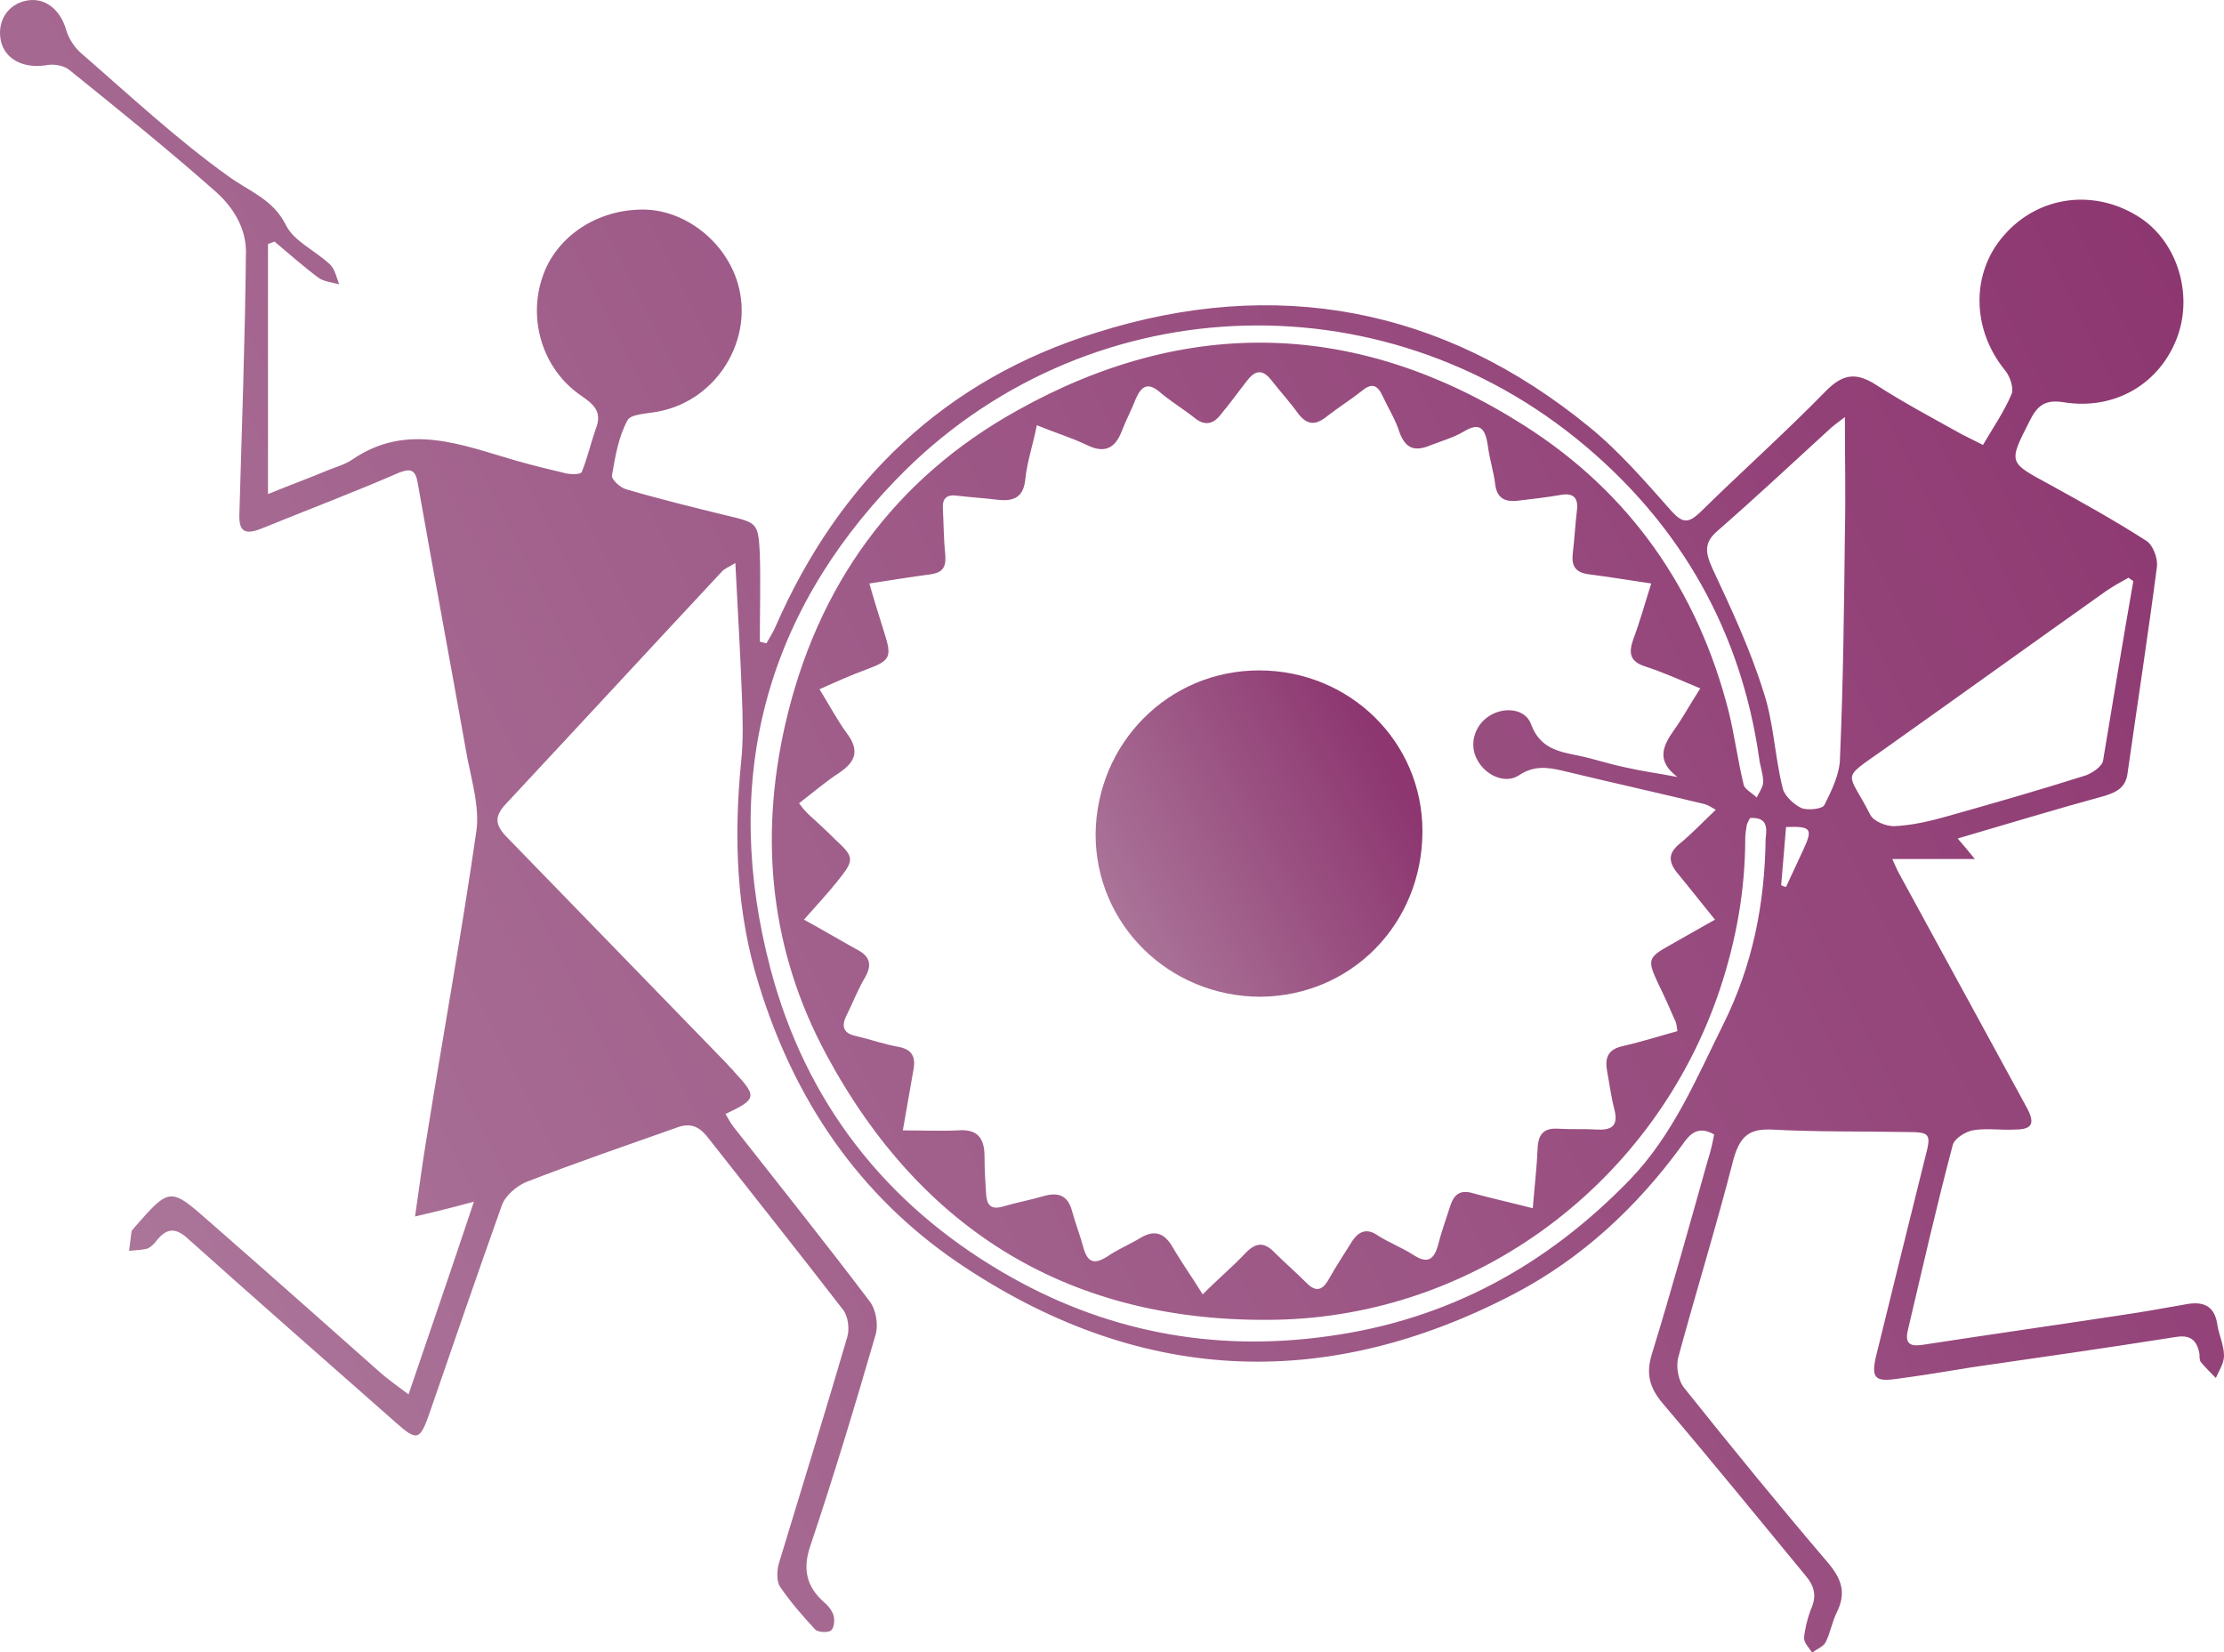 <svg width="70" height="52" viewBox="0 0 70 52" fill="none" xmlns="http://www.w3.org/2000/svg">
<path d="M53.953 35.707C53.413 35.397 53.156 35.733 52.925 36.068C51.51 38.004 49.787 39.604 47.678 40.713C41.661 43.862 35.772 43.552 30.14 39.733C27.003 37.591 24.997 34.597 23.891 31.01C23.171 28.713 23.094 26.365 23.325 23.991C23.402 23.294 23.377 22.571 23.351 21.875C23.299 20.533 23.222 19.191 23.145 17.72C22.939 17.849 22.785 17.901 22.708 18.004C20.445 20.43 18.182 22.881 15.919 25.307C15.559 25.694 15.584 25.952 15.919 26.313C18.233 28.688 20.548 31.087 22.862 33.462C22.939 33.565 23.042 33.642 23.119 33.746C23.839 34.52 23.814 34.597 22.836 35.062C22.914 35.191 22.991 35.346 23.094 35.475C24.534 37.307 25.974 39.113 27.363 40.946C27.568 41.204 27.645 41.668 27.568 41.978C26.925 44.197 26.257 46.417 25.511 48.636C25.254 49.384 25.382 49.926 25.922 50.417C26.051 50.52 26.18 50.675 26.231 50.83C26.282 50.984 26.257 51.242 26.154 51.32C26.051 51.397 25.742 51.371 25.665 51.294C25.279 50.881 24.894 50.442 24.559 49.952C24.431 49.771 24.457 49.436 24.508 49.23C25.228 46.855 25.974 44.455 26.668 42.081C26.745 41.823 26.694 41.436 26.54 41.23C25.125 39.397 23.685 37.591 22.245 35.758C21.988 35.449 21.731 35.346 21.345 35.475C19.75 36.042 18.156 36.584 16.562 37.204C16.253 37.333 15.893 37.642 15.79 37.952C15.019 40.12 14.273 42.288 13.527 44.455C13.219 45.333 13.141 45.384 12.447 44.765C10.287 42.855 8.101 40.946 5.941 39.01C5.555 38.649 5.272 38.623 4.938 39.036C4.861 39.139 4.758 39.242 4.655 39.294C4.475 39.346 4.269 39.346 4.063 39.371C4.089 39.165 4.115 38.959 4.141 38.752C4.141 38.726 4.192 38.7 4.218 38.649C5.349 37.358 5.349 37.358 6.609 38.468C8.41 40.042 10.184 41.617 11.958 43.191C12.19 43.397 12.447 43.578 12.858 43.888C13.553 41.849 14.221 39.913 14.916 37.823C14.247 38.004 13.733 38.133 13.064 38.288C13.193 37.384 13.296 36.61 13.424 35.836C13.939 32.61 14.53 29.384 14.993 26.159C15.096 25.436 14.864 24.636 14.71 23.862C14.196 20.971 13.656 18.081 13.141 15.165C13.064 14.752 12.884 14.752 12.55 14.881C11.187 15.475 9.695 16.042 8.23 16.636C7.715 16.842 7.509 16.739 7.535 16.171C7.612 13.41 7.715 10.675 7.741 7.913C7.741 7.165 7.329 6.52 6.815 6.055C5.298 4.713 3.729 3.449 2.16 2.184C1.98 2.055 1.672 2.004 1.44 2.055C0.746 2.159 0.155 1.875 0.026 1.281C-0.103 0.662 0.257 0.12 0.849 0.017C1.415 -0.087 1.903 0.3 2.083 0.946C2.16 1.204 2.34 1.488 2.546 1.668C4.063 2.984 5.555 4.378 7.175 5.539C7.844 6.029 8.59 6.262 9.001 7.088C9.258 7.604 9.927 7.888 10.39 8.326C10.544 8.481 10.595 8.739 10.673 8.946C10.467 8.894 10.235 8.868 10.055 8.765C9.567 8.404 9.104 7.991 8.641 7.604C8.564 7.629 8.512 7.655 8.435 7.681C8.435 10.287 8.435 12.868 8.435 15.552C9.052 15.294 9.695 15.062 10.313 14.804C10.57 14.7 10.853 14.623 11.084 14.468C12.807 13.281 14.53 14.004 16.227 14.494C16.767 14.649 17.307 14.778 17.848 14.907C18.002 14.933 18.285 14.933 18.31 14.855C18.49 14.417 18.593 13.952 18.747 13.513C18.979 12.946 18.67 12.713 18.259 12.43C17.076 11.604 16.613 10.055 17.076 8.713C17.513 7.423 18.825 6.571 20.291 6.597C21.576 6.623 22.836 7.604 23.222 8.92C23.736 10.675 22.579 12.584 20.753 12.946C20.393 13.023 19.853 13.023 19.75 13.229C19.468 13.746 19.365 14.365 19.262 14.959C19.236 15.088 19.519 15.346 19.699 15.397C20.753 15.707 21.808 15.965 22.862 16.223C23.839 16.455 23.865 16.455 23.916 17.436C23.942 18.365 23.916 19.268 23.916 20.197C23.994 20.223 24.045 20.223 24.122 20.249C24.225 20.068 24.328 19.913 24.405 19.733C26.411 15.139 29.754 11.939 34.512 10.468C40.144 8.688 45.415 9.668 50.019 13.436C50.97 14.21 51.793 15.165 52.616 16.094C52.95 16.455 53.13 16.481 53.49 16.146C54.802 14.855 56.191 13.617 57.476 12.3C57.991 11.784 58.402 11.707 59.019 12.094C59.894 12.662 60.819 13.152 61.745 13.668C61.951 13.771 62.157 13.875 62.414 14.004C62.748 13.436 63.083 12.946 63.314 12.404C63.391 12.223 63.263 11.836 63.108 11.655C62.054 10.365 62.028 8.584 63.083 7.397C64.188 6.133 65.989 5.926 67.403 6.881C68.534 7.655 69.023 9.255 68.534 10.597C67.994 12.068 66.58 12.92 64.96 12.662C64.343 12.559 64.111 12.791 63.88 13.255C63.211 14.571 63.211 14.546 64.497 15.242C65.526 15.81 66.554 16.378 67.557 17.023C67.763 17.152 67.917 17.565 67.891 17.823C67.609 19.991 67.274 22.159 66.966 24.326C66.914 24.765 66.657 24.92 66.246 25.049C64.728 25.462 63.211 25.926 61.617 26.391C61.797 26.597 61.925 26.752 62.157 27.036C61.231 27.036 60.408 27.036 59.559 27.036C59.611 27.139 59.688 27.346 59.791 27.526C61.128 29.978 62.465 32.429 63.803 34.881C64.06 35.371 63.957 35.552 63.417 35.552C62.98 35.578 62.517 35.5 62.08 35.578C61.848 35.63 61.514 35.836 61.462 36.042C60.948 37.978 60.511 39.913 60.048 41.875C59.919 42.417 60.279 42.365 60.614 42.313C62.62 42.004 64.626 41.72 66.657 41.41C67.377 41.307 68.097 41.178 68.817 41.049C69.383 40.946 69.717 41.126 69.795 41.72C69.846 42.029 70 42.339 70 42.675C70 42.907 69.846 43.139 69.743 43.371C69.589 43.217 69.409 43.036 69.28 42.881C69.229 42.83 69.229 42.726 69.229 42.623C69.152 42.184 68.946 42.004 68.483 42.081C66.349 42.417 64.214 42.726 62.054 43.036C61.282 43.165 60.485 43.294 59.714 43.397C59.019 43.5 58.891 43.371 59.045 42.7C59.559 40.61 60.074 38.52 60.588 36.455C60.794 35.681 60.768 35.63 59.997 35.63C58.582 35.604 57.168 35.63 55.753 35.552C55.059 35.526 54.776 35.758 54.57 36.455C54.03 38.571 53.388 40.636 52.822 42.726C52.745 43.01 52.822 43.475 53.028 43.707C54.493 45.539 55.985 47.371 57.528 49.178C57.965 49.694 58.119 50.133 57.811 50.752C57.656 51.062 57.605 51.423 57.451 51.707C57.373 51.836 57.168 51.913 57.039 52.017C56.936 51.862 56.782 51.707 56.782 51.552C56.808 51.268 56.885 50.959 56.988 50.675C57.194 50.236 57.116 49.926 56.808 49.565C55.316 47.758 53.85 45.952 52.333 44.171C51.922 43.681 51.793 43.242 51.999 42.597C52.616 40.584 53.182 38.546 53.748 36.533C53.85 36.223 53.902 35.965 53.953 35.707ZM28.417 35.578C29.06 35.578 29.6 35.604 30.14 35.578C30.757 35.526 30.988 35.81 30.988 36.404C30.988 36.817 31.014 37.23 31.04 37.617C31.066 37.926 31.194 38.081 31.554 37.978C31.991 37.849 32.429 37.771 32.866 37.642C33.329 37.513 33.612 37.642 33.74 38.107C33.843 38.494 33.997 38.881 34.1 39.268C34.229 39.733 34.434 39.81 34.846 39.552C35.18 39.32 35.566 39.165 35.9 38.959C36.337 38.7 36.646 38.804 36.903 39.242C37.186 39.733 37.52 40.197 37.855 40.739C38.343 40.249 38.806 39.862 39.218 39.423C39.526 39.113 39.783 39.087 40.092 39.397C40.426 39.733 40.786 40.042 41.121 40.378C41.404 40.662 41.609 40.636 41.815 40.275C42.047 39.862 42.304 39.475 42.561 39.062C42.767 38.752 43.024 38.649 43.358 38.881C43.718 39.113 44.13 39.268 44.49 39.501C44.927 39.784 45.133 39.655 45.261 39.191C45.364 38.778 45.518 38.365 45.647 37.952C45.775 37.565 45.981 37.436 46.393 37.565C46.958 37.72 47.55 37.849 48.244 38.029C48.296 37.358 48.373 36.739 48.398 36.12C48.424 35.681 48.604 35.5 49.041 35.526C49.453 35.552 49.864 35.526 50.25 35.552C50.713 35.578 50.944 35.449 50.816 34.933C50.713 34.546 50.662 34.133 50.584 33.72C50.507 33.281 50.61 33.023 51.099 32.92C51.664 32.791 52.23 32.61 52.796 32.455C52.77 32.3 52.77 32.249 52.745 32.171C52.565 31.759 52.385 31.346 52.179 30.933C51.844 30.21 51.87 30.133 52.565 29.746C53.028 29.488 53.465 29.23 53.979 28.946C53.516 28.378 53.156 27.913 52.77 27.449C52.513 27.113 52.513 26.855 52.847 26.571C53.233 26.262 53.593 25.875 54.005 25.488C53.825 25.384 53.748 25.333 53.645 25.307C52.153 24.946 50.636 24.61 49.144 24.249C48.681 24.146 48.27 24.094 47.807 24.404C47.37 24.688 46.753 24.404 46.495 23.913C46.238 23.449 46.393 22.855 46.855 22.546C47.318 22.236 48.013 22.288 48.193 22.804C48.476 23.552 49.041 23.655 49.684 23.784C50.173 23.887 50.636 24.042 51.124 24.146C51.69 24.275 52.256 24.352 52.796 24.455C52.153 23.965 52.307 23.526 52.667 23.01C52.95 22.623 53.182 22.184 53.516 21.668C52.899 21.41 52.333 21.152 51.767 20.971C51.304 20.817 51.253 20.558 51.407 20.12C51.613 19.578 51.767 19.01 51.973 18.365C51.279 18.262 50.662 18.159 50.044 18.081C49.607 18.029 49.453 17.849 49.504 17.41C49.556 16.971 49.581 16.507 49.633 16.068C49.684 15.681 49.53 15.501 49.119 15.578C48.681 15.655 48.218 15.707 47.781 15.758C47.37 15.81 47.113 15.681 47.061 15.242C47.01 14.829 46.881 14.442 46.83 14.03C46.753 13.513 46.598 13.255 46.058 13.591C45.75 13.771 45.39 13.875 45.055 14.004C44.567 14.21 44.258 14.159 44.052 13.617C43.924 13.204 43.692 12.842 43.512 12.455C43.358 12.12 43.178 12.042 42.87 12.3C42.51 12.584 42.098 12.842 41.738 13.126C41.404 13.384 41.147 13.384 40.864 13.023C40.606 12.662 40.298 12.326 40.015 11.965C39.732 11.604 39.501 11.655 39.243 11.991C38.961 12.352 38.703 12.713 38.421 13.049C38.189 13.358 37.906 13.41 37.598 13.152C37.238 12.868 36.852 12.636 36.517 12.352C36.132 12.017 35.926 12.146 35.746 12.559C35.617 12.894 35.438 13.229 35.309 13.565C35.103 14.107 34.769 14.287 34.203 14.004C33.715 13.771 33.2 13.617 32.634 13.384C32.506 14.03 32.326 14.546 32.274 15.062C32.223 15.63 31.94 15.784 31.426 15.733C31.014 15.681 30.577 15.655 30.14 15.604C29.806 15.552 29.651 15.681 29.677 16.017C29.703 16.507 29.703 16.997 29.754 17.488C29.78 17.875 29.651 18.029 29.265 18.081C28.648 18.159 28.057 18.262 27.363 18.365C27.517 18.907 27.671 19.397 27.825 19.887C28.083 20.688 28.031 20.791 27.26 21.075C26.771 21.255 26.308 21.462 25.794 21.694C26.128 22.236 26.36 22.675 26.642 23.062C27.054 23.604 26.951 23.965 26.411 24.326C25.974 24.61 25.588 24.946 25.151 25.281C25.279 25.462 25.357 25.539 25.434 25.617C25.717 25.875 26 26.133 26.282 26.417C26.9 26.984 26.9 27.062 26.36 27.733C26.051 28.12 25.691 28.507 25.305 28.946C25.922 29.281 26.437 29.591 26.951 29.875C27.363 30.081 27.465 30.339 27.234 30.752C27.003 31.139 26.848 31.552 26.642 31.965C26.462 32.326 26.565 32.533 26.951 32.61C27.388 32.713 27.825 32.868 28.263 32.946C28.7 33.023 28.828 33.255 28.751 33.668C28.648 34.262 28.546 34.855 28.417 35.578ZM55.085 25.746C55.033 25.823 55.008 25.901 54.982 25.952C54.956 26.107 54.931 26.262 54.931 26.391C54.931 28.017 54.648 29.591 54.133 31.139C52.102 37.204 46.495 41.436 40.118 41.539C33.74 41.642 29.008 38.778 26 33.178C24.251 29.926 23.891 26.417 24.714 22.804C25.717 18.417 28.16 15.062 32.017 12.92C37.366 9.926 42.767 10.081 47.961 13.384C51.304 15.501 53.439 18.571 54.416 22.417C54.596 23.165 54.699 23.939 54.879 24.688C54.905 24.842 55.136 24.946 55.291 25.101C55.368 24.946 55.496 24.765 55.496 24.61C55.496 24.352 55.393 24.094 55.368 23.862C54.802 19.887 52.925 16.584 49.89 14.03C43.461 8.61 34.049 9.049 28.211 15.088C24.019 19.423 22.708 24.636 24.251 30.494C25.357 34.675 27.851 37.875 31.554 40.042C34.717 41.9 38.163 42.571 41.815 42.055C45.57 41.539 48.681 39.836 51.304 37.126C52.667 35.707 53.388 33.952 54.236 32.249C55.162 30.391 55.548 28.455 55.573 26.391C55.625 26.004 55.599 25.72 55.085 25.746ZM67.146 18.288C67.094 18.262 67.043 18.21 66.992 18.184C66.76 18.313 66.529 18.442 66.297 18.597C63.931 20.275 61.565 21.978 59.199 23.655C57.914 24.558 58.171 24.275 58.865 25.642C58.968 25.849 59.354 26.004 59.611 26.004C60.177 25.978 60.742 25.849 61.282 25.694C62.748 25.281 64.188 24.868 65.654 24.404C65.86 24.326 66.168 24.12 66.194 23.939C66.503 22.081 66.811 20.197 67.146 18.288ZM58.068 13.126C57.836 13.307 57.682 13.41 57.553 13.539C56.396 14.597 55.265 15.655 54.082 16.688C53.619 17.075 53.67 17.384 53.902 17.901C54.493 19.165 55.085 20.43 55.496 21.746C55.831 22.726 55.856 23.81 56.113 24.817C56.165 25.049 56.474 25.333 56.705 25.436C56.911 25.513 57.373 25.462 57.425 25.333C57.656 24.868 57.914 24.352 57.914 23.836C58.016 21.488 58.042 19.113 58.068 16.765C58.094 15.604 58.068 14.442 58.068 13.126ZM56.062 27.862C56.113 27.887 56.165 27.913 56.216 27.913C56.396 27.526 56.576 27.139 56.756 26.752C57.065 26.081 57.014 26.004 56.216 26.029C56.165 26.649 56.113 27.242 56.062 27.862Z" fill="url(#paint0_linear_897_33962)"/>
<path d="M39.628 21.101C42.482 21.101 44.771 23.346 44.771 26.159C44.771 29.075 42.534 31.346 39.679 31.372C36.799 31.372 34.484 29.101 34.484 26.262C34.51 23.397 36.773 21.101 39.628 21.101Z" fill="url(#paint1_linear_897_33962)"/>
<defs>
<linearGradient id="paint0_linear_897_33962" x1="69" y1="8" x2="-8.98805e-07" y2="42.5" gradientUnits="userSpaceOnUse">
<stop stop-color="#8D3670"/>
<stop offset="1" stop-color="#AD799C"/>
</linearGradient>
<linearGradient id="paint1_linear_897_33962" x1="43.5" y1="23.5" x2="34" y2="28.5" gradientUnits="userSpaceOnUse">
<stop stop-color="#8D3670"/>
<stop offset="1" stop-color="#AD799C"/>
</linearGradient>
</defs>
</svg>
